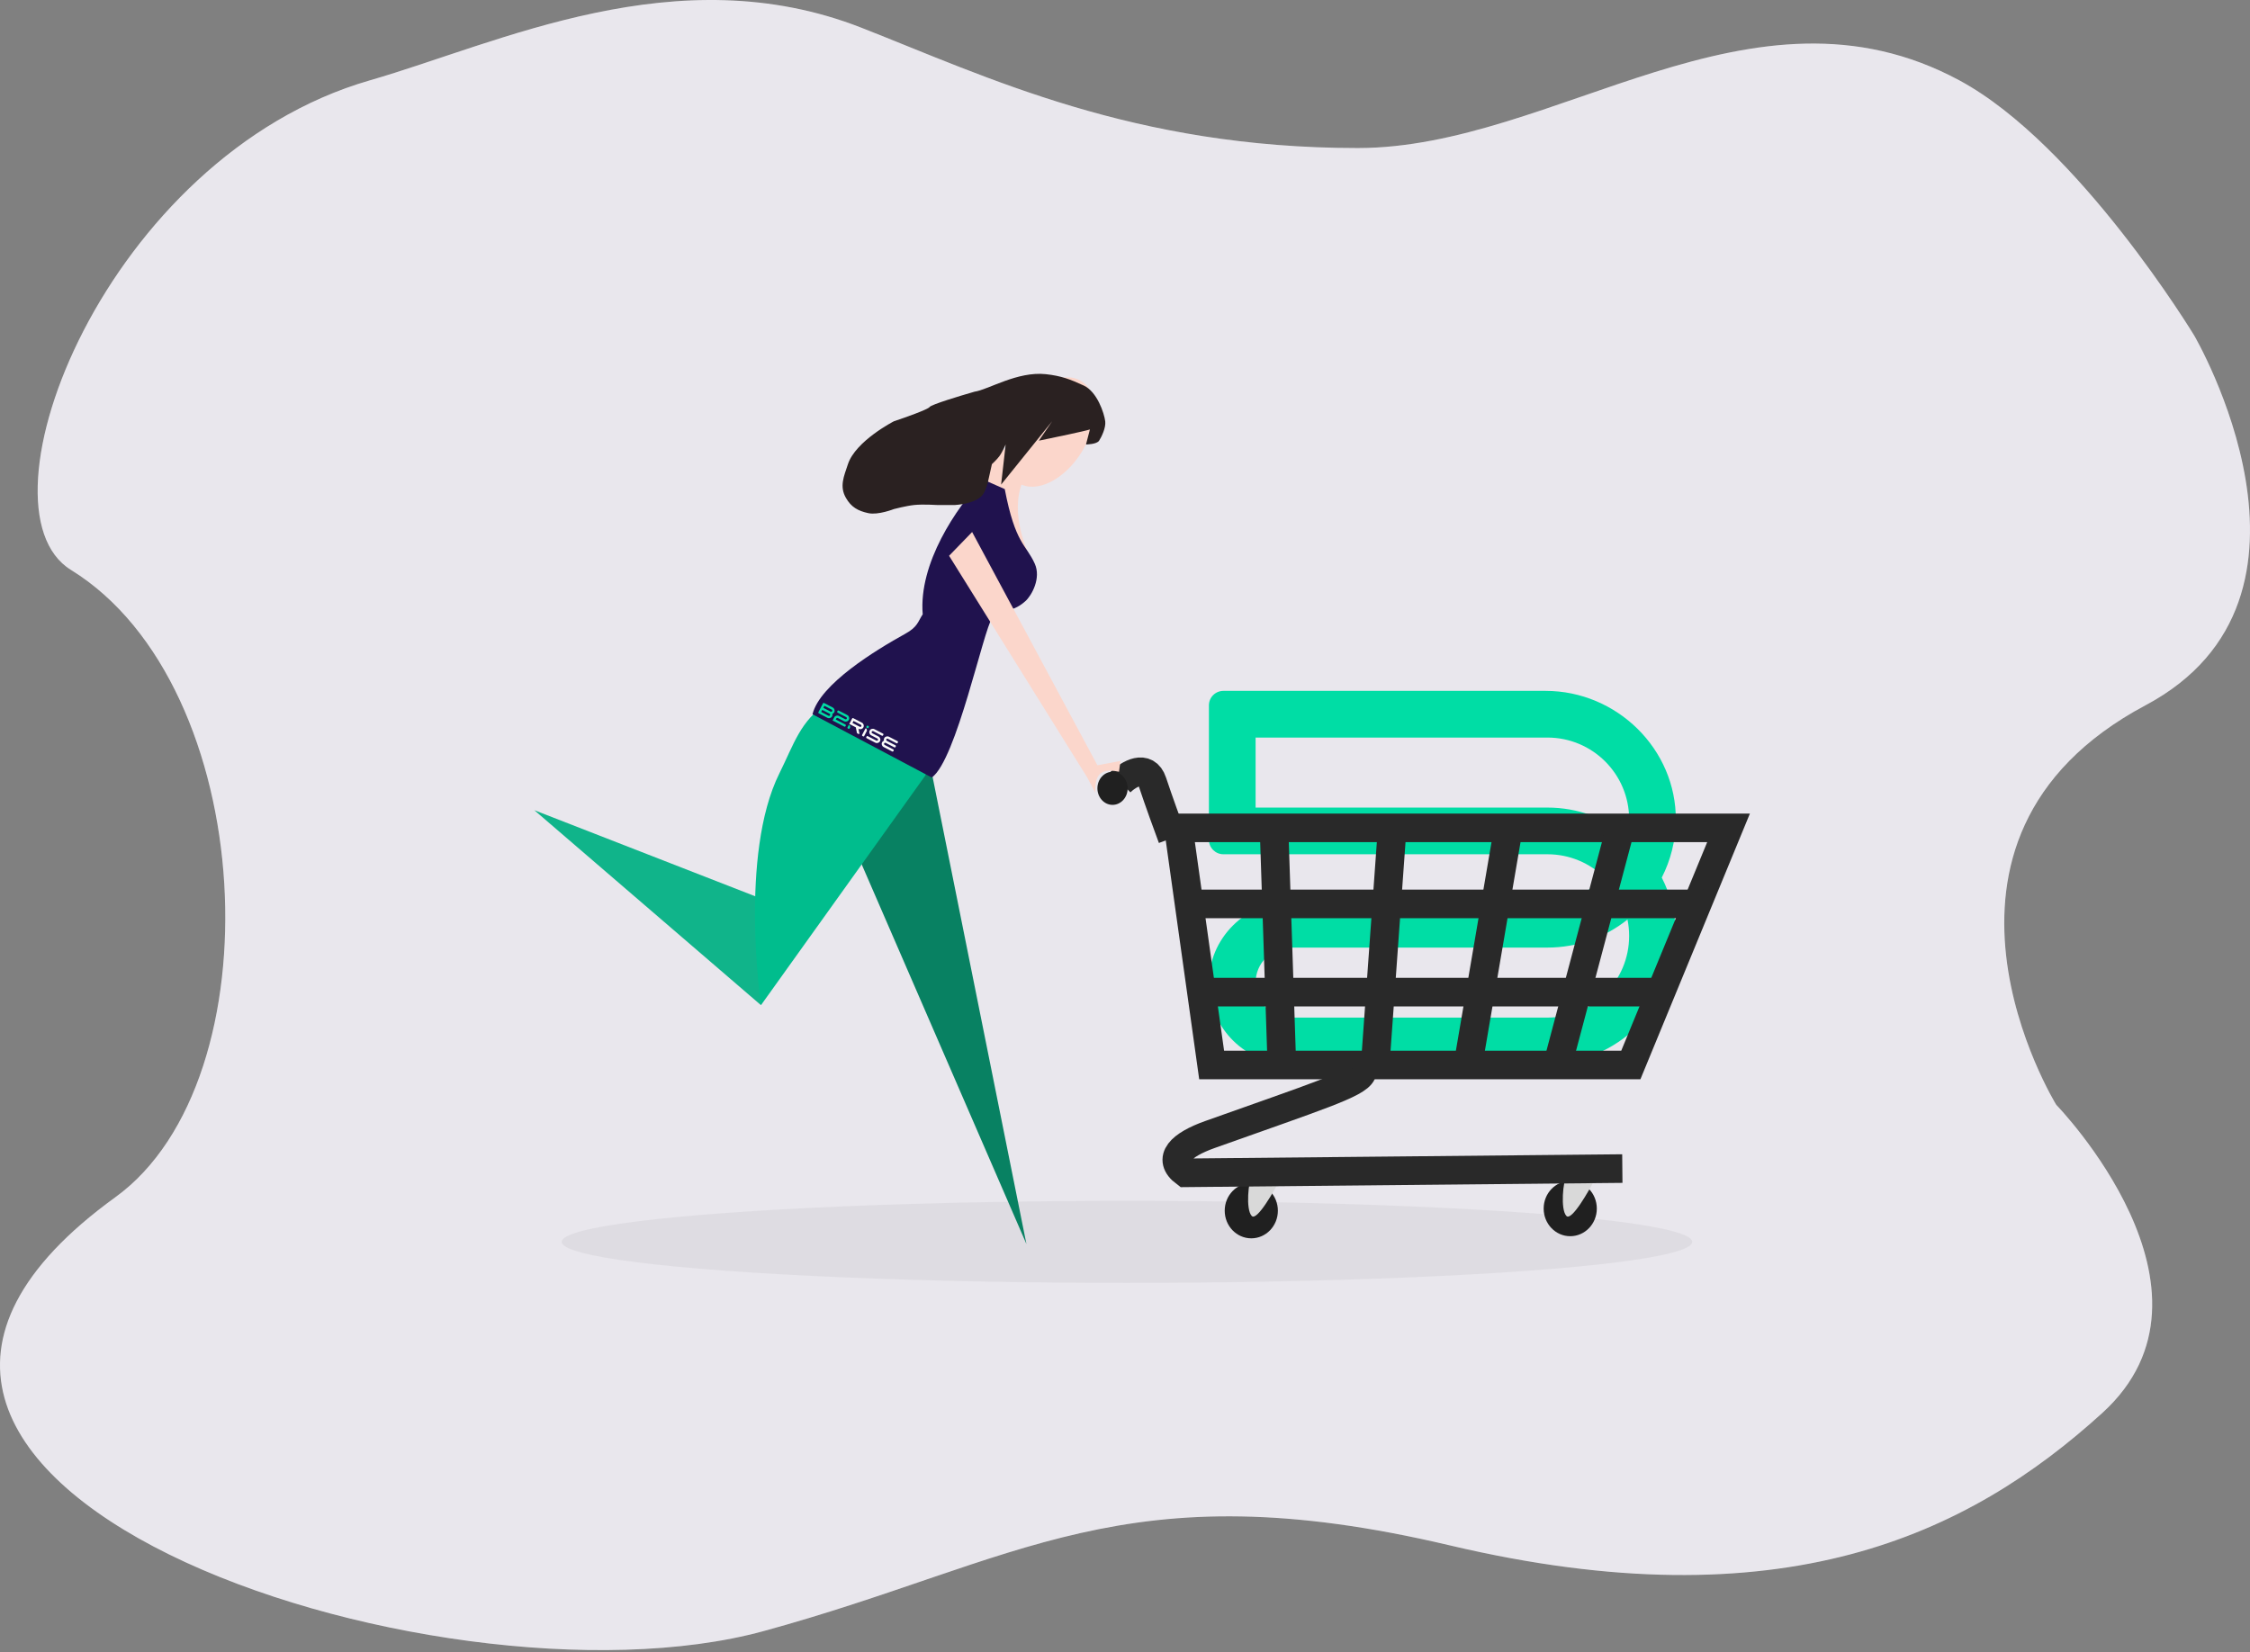 <svg width="708" height="520" viewBox="0 0 708 520" fill="none" xmlns="http://www.w3.org/2000/svg">
<rect x="0" y="0" width="708" height="520" fill="#808080" stroke="none"/>
<path d="M616.548 25.296C551.061 -10.003 489.388 46.595 427.245 46.595C356.631 46.595 310.759 24.3 271.125 8.755C212.974 -14.054 157.005 13.572 116.365 25.296C33.435 49.218 -9.391 159.808 22.331 179.376C81.471 215.857 87.135 340.027 36.318 376.799C-87.769 466.59 137.664 541.465 240.309 513.368C320.892 491.31 353.603 462.159 456.248 486.404C560.66 511.066 619.165 483.231 661.537 444.711C703.909 406.191 647.036 347.731 647.036 347.731C647.036 347.731 595.6 264.347 675.133 221.975C738.759 188.077 690.415 105.544 690.415 105.544C690.415 105.544 654.042 45.506 616.548 25.296Z" fill="white"/>
<path d="M616.548 25.296C551.061 -10.003 489.388 46.595 427.245 46.595C356.631 46.595 310.759 24.3 271.125 8.755C212.974 -14.054 157.005 13.572 116.365 25.296C33.435 49.218 -9.391 159.808 22.331 179.376C81.471 215.857 87.135 340.027 36.318 376.799C-87.769 466.59 137.664 541.465 240.309 513.368C320.892 491.31 353.603 462.159 456.248 486.404C560.66 511.066 619.165 483.231 661.537 444.711C703.909 406.191 647.036 347.731 647.036 347.731C647.036 347.731 595.6 264.347 675.133 221.975C738.759 188.077 690.415 105.544 690.415 105.544C690.415 105.544 654.042 45.506 616.548 25.296Z" fill="#20124E" fill-opacity="0.1"/>
<ellipse cx="354.611" cy="390.865" rx="177.872" ry="12.916" fill="black" fill-opacity="0.05"/>
<path d="M512.118 263.004C505.21 257.486 496.459 254.18 486.932 254.18H395.097V232.142H486.932C501.128 232.142 512.635 243.649 512.635 257.845C512.635 259.614 512.457 261.338 512.118 263.004ZM486.932 320.281H406.117C400.031 320.281 395.097 315.348 395.097 309.262C395.097 303.176 400.031 298.243 406.117 298.243H486.932C496.459 298.243 505.21 294.937 512.118 289.419C512.457 291.086 512.635 292.811 512.635 294.578C512.635 308.774 501.128 320.281 486.932 320.281ZM527.328 258.189C527.515 235.781 508.747 217.449 486.339 217.449H384.965C382.446 217.449 380.405 219.49 380.405 222.01V264.312C380.405 266.831 382.446 268.872 384.965 268.872H486.932C493.932 268.872 500.278 271.672 504.914 276.212C500.278 280.751 493.932 283.551 486.932 283.551H406.624C392.207 283.551 380.133 295.35 380.409 309.764C380.676 323.733 392.084 334.973 406.117 334.973H486.339C508.743 334.973 527.511 316.644 527.328 294.24C527.274 287.747 525.676 281.628 522.902 276.212C525.676 270.797 527.272 264.68 527.328 258.189Z" fill="#00DDA5"/>
<ellipse cx="393.741" cy="381.056" rx="8.698" ry="8.363" transform="rotate(-90 393.741 381.056)" fill="#202020"/>
<ellipse cx="494.102" cy="380.387" rx="8.698" ry="8.363" transform="rotate(-90 494.102 380.387)" fill="#202020"/>
<path d="M403.263 370.351H393.896C392.893 371.355 391.889 380.722 393.896 382.729C395.502 384.335 400.81 375.146 403.263 370.351Z" fill="#D9D9D9"/>
<path d="M502.286 370.351H492.919C491.915 371.355 490.912 380.722 492.919 382.729C494.525 384.335 499.833 375.146 502.286 370.351Z" fill="#D9D9D9"/>
<path d="M381.263 335.197L370.814 260.563H543.917L513.168 335.197H428.198H381.263ZM544.202 259.873L544.201 259.875L544.202 259.873Z" stroke="#292929" stroke-width="9"/>
<path d="M428.533 337.69C427.083 341.147 414.163 345.154 380.694 357.093C371.662 360.315 366.978 364.664 373 369.136L510.494 367.798" stroke="#292929" stroke-width="9"/>
<path d="M352.572 246.151C355.117 243.7 360.694 240.268 362.638 246.151C364.582 252.035 367.613 260.335 368.886 263.749" stroke="#292929" stroke-width="9"/>
<path d="M403.443 337.69L400.766 256.732M438.234 258.405L432.547 337.69M475.033 258.405L461.317 338.694M510.494 258.405L489.418 337.69" stroke="#292929" stroke-width="9"/>
<path d="M370.993 284.499H535.919M523.875 312.265H376.011" stroke="#292929" stroke-width="9"/>
<ellipse cx="350.079" cy="248.115" rx="4.758" ry="5.212" fill="#202020"/>
<path d="M292.462 239.582L262.584 221.591L254.552 233.799L322.983 391.545L292.462 239.582Z" fill="#088162"/>
<path d="M168.129 255.003L239.452 316.367L249.733 286.809L168.129 255.003Z" fill="#10B48A"/>
<path d="M293.747 235.727L260.335 221.269C251.805 226.899 249.894 234.056 245.235 243.437C232.527 269.026 239.452 316.367 239.452 316.367L291.177 244.08L293.747 235.727Z" fill="#00BD8D"/>
<ellipse cx="330.335" cy="135.986" rx="11.834" ry="18.83" transform="rotate(31.442 330.335 135.986)" fill="#FBD6CB"/>
<path d="M322.769 149.657C317.115 159.424 322.556 172.133 324.483 176.309H317.094L306.813 155.427C306.064 152.856 305.014 147.78 306.813 148.037C308.612 148.294 313.56 141.896 317.094 141.039L322.769 149.657Z" fill="#FBD6CB"/>
<path d="M309.293 150.908L316.158 153.931C319.49 171.301 322.834 171.254 325.608 177.419C327.647 181.951 324.685 187.371 322.662 189.201C317.904 193.507 314.505 191.241 312.239 194.413C309.404 198.383 300.91 239.278 293.206 244.716L255.665 224.807C257.986 215.331 275.561 204.615 284.878 199.462C288.848 197.266 288.807 195.649 290.349 193.355C289.012 177.328 300.924 159.797 309.293 150.908Z" fill="#20124E"/>
<path d="M326.896 138.701C331.609 137.738 341.418 135.681 342.96 135.167L341.73 139.89C341.73 139.89 345.102 139.879 345.852 138.701C346.601 137.523 348.036 134.653 347.779 132.597C347.458 130.027 345.209 123.28 341.033 121.353C336.856 119.425 333.931 118.287 329.089 117.769C320.119 116.809 311.047 122.638 306.656 123.28C302.158 124.565 293.034 127.328 292.52 128.099C292.006 128.87 284.809 131.419 281.275 132.597C281.275 132.597 269.252 138.761 266.818 146.091C265.511 150.027 264.125 153.087 266.175 156.693C267.827 159.597 269.976 160.816 273.244 161.512C276.35 162.174 281.275 160.227 281.275 160.227C281.275 160.227 285.155 159.203 287.701 158.942C290.447 158.66 294.769 158.942 294.769 158.942H300.552C300.552 158.942 307.062 158.621 309.226 155.729C310.204 154.423 310.833 151.874 310.833 151.874L312.118 146.091C312.118 146.091 313.649 144.686 314.438 143.624C315.426 142.295 316.449 139.89 316.449 139.89L315.013 152.53L331.073 132.597L326.896 138.701Z" fill="#2A2121"/>
<path d="M352.572 239.504L352.119 242.903C344.868 241.317 344.641 245.622 344.641 249.474L342.066 244.617L298.644 174.926L305.895 167.449L345.321 240.864L352.572 239.504Z" fill="#FBD6CB"/>
<path d="M263.151 226.14C263.244 225.961 263.466 225.893 263.646 225.987L265.592 226.998C266.144 227.285 266.837 227.079 267.109 226.529C267.373 225.996 267.158 225.345 266.621 225.066L263.877 223.64C263.764 223.581 263.626 223.624 263.569 223.735L263.441 223.98C263.383 224.091 263.428 224.229 263.54 224.287L266.274 225.708C266.454 225.802 266.537 226.022 266.447 226.201C266.356 226.385 266.131 226.456 265.948 226.361L263.983 225.339C263.44 225.057 262.774 225.263 262.496 225.8L261.991 226.771L265.718 228.708C265.831 228.766 265.968 228.724 266.026 228.613L266.154 228.367C266.211 228.256 266.167 228.119 266.055 228.061L262.982 226.464L263.151 226.14Z" fill="#00DDA5"/>
<path d="M275.42 233.751C275.957 234.029 276.613 233.831 276.898 233.309C277.191 232.77 276.961 232.085 276.41 231.799L274.475 230.793C274.295 230.699 274.212 230.479 274.302 230.299C274.393 230.116 274.618 230.045 274.801 230.14L277.545 231.566C277.658 231.625 277.795 231.582 277.853 231.471L277.981 231.226C278.038 231.115 277.994 230.977 277.882 230.919L275.156 229.503C274.605 229.216 273.912 229.422 273.64 229.972C273.376 230.505 273.591 231.156 274.128 231.434L276.082 232.45C276.263 232.544 276.345 232.764 276.256 232.944C276.165 233.127 275.94 233.198 275.757 233.103L273.012 231.677C272.9 231.618 272.762 231.661 272.704 231.772L272.577 232.017C272.519 232.128 272.563 232.266 272.675 232.324L275.42 233.751Z" fill="#FAFAFA"/>
<path d="M282.468 233.303L279.742 231.886C279.201 231.605 278.526 231.793 278.241 232.325C278.107 232.577 278.082 232.857 278.149 233.114C277.904 233.204 277.692 233.382 277.563 233.631C277.284 234.167 277.498 234.83 278.041 235.113L280.785 236.539C280.898 236.598 281.035 236.555 281.093 236.444L281.221 236.199C281.278 236.088 281.234 235.95 281.122 235.892L278.388 234.471C278.208 234.377 278.125 234.157 278.215 233.977C278.306 233.794 278.531 233.723 278.714 233.818L281.458 235.245C281.571 235.303 281.708 235.26 281.766 235.149L281.894 234.904C281.951 234.793 281.907 234.656 281.795 234.597L279.061 233.176C278.881 233.083 278.798 232.863 278.888 232.683C278.979 232.499 279.204 232.428 279.387 232.523L282.131 233.95C282.244 234.008 282.381 233.966 282.439 233.855L282.567 233.609C282.624 233.498 282.58 233.361 282.468 233.303Z" fill="#FAFAFA"/>
<path d="M260.69 225.272L258.397 224.08L258.733 223.433L261.026 224.625C261.207 224.719 261.278 224.94 261.185 225.119C261.092 225.297 260.871 225.366 260.69 225.272ZM259.406 222.138L261.699 223.33C261.88 223.424 261.951 223.645 261.858 223.824C261.765 224.003 261.543 224.072 261.362 223.978L259.07 222.786L259.406 222.138ZM262.519 224.153C262.791 223.615 262.557 222.954 262.016 222.673L259.291 221.256C259.178 221.198 259.041 221.241 258.983 221.351L257.51 224.186C257.452 224.297 257.496 224.435 257.608 224.493L260.353 225.919C260.896 226.202 261.562 225.995 261.84 225.459C261.97 225.211 261.993 224.934 261.927 224.682C262.175 224.59 262.39 224.408 262.519 224.153Z" fill="#00DDA5"/>
<path d="M273.267 229.088L273.395 228.842C273.453 228.731 273.408 228.594 273.296 228.535L273.048 228.406C272.935 228.348 272.797 228.391 272.74 228.502L272.612 228.748C272.554 228.859 272.599 228.996 272.711 229.054L272.959 229.184C273.071 229.242 273.209 229.199 273.267 229.088Z" fill="#00DDA5"/>
<path d="M272.303 229.343L271.267 231.337C271.209 231.448 271.254 231.585 271.366 231.643L271.614 231.772C271.726 231.831 271.864 231.788 271.921 231.677L272.788 230.01C272.812 229.963 272.817 229.908 272.8 229.856L272.645 229.374C272.594 229.217 272.378 229.198 272.303 229.343Z" fill="#FAFAFA"/>
<path d="M267.044 228.255L266.681 228.953C266.624 229.064 266.668 229.201 266.78 229.26L267.029 229.389C267.141 229.447 267.279 229.405 267.336 229.294L267.53 228.922C267.554 228.875 267.559 228.819 267.542 228.768L267.387 228.286C267.336 228.129 267.12 228.109 267.044 228.255Z" fill="#00DDA5"/>
<path d="M268.241 227.553L268.578 226.905L270.87 228.097C271.051 228.191 271.123 228.412 271.03 228.591C270.937 228.77 270.715 228.838 270.534 228.744L268.241 227.553ZM270.133 229.358L270.197 229.392C270.734 229.685 271.406 229.468 271.685 228.931C271.963 228.395 271.749 227.732 271.207 227.45L268.462 226.023C268.35 225.965 268.212 226.008 268.155 226.118L267.249 227.86L267.905 228.201L267.905 228.2L269.293 228.921L269.654 230.692C269.663 230.736 269.691 230.773 269.731 230.794L270.155 231.015C270.297 231.089 270.46 230.968 270.428 230.813L270.133 229.358Z" fill="#FAFAFA"/>
</svg>
